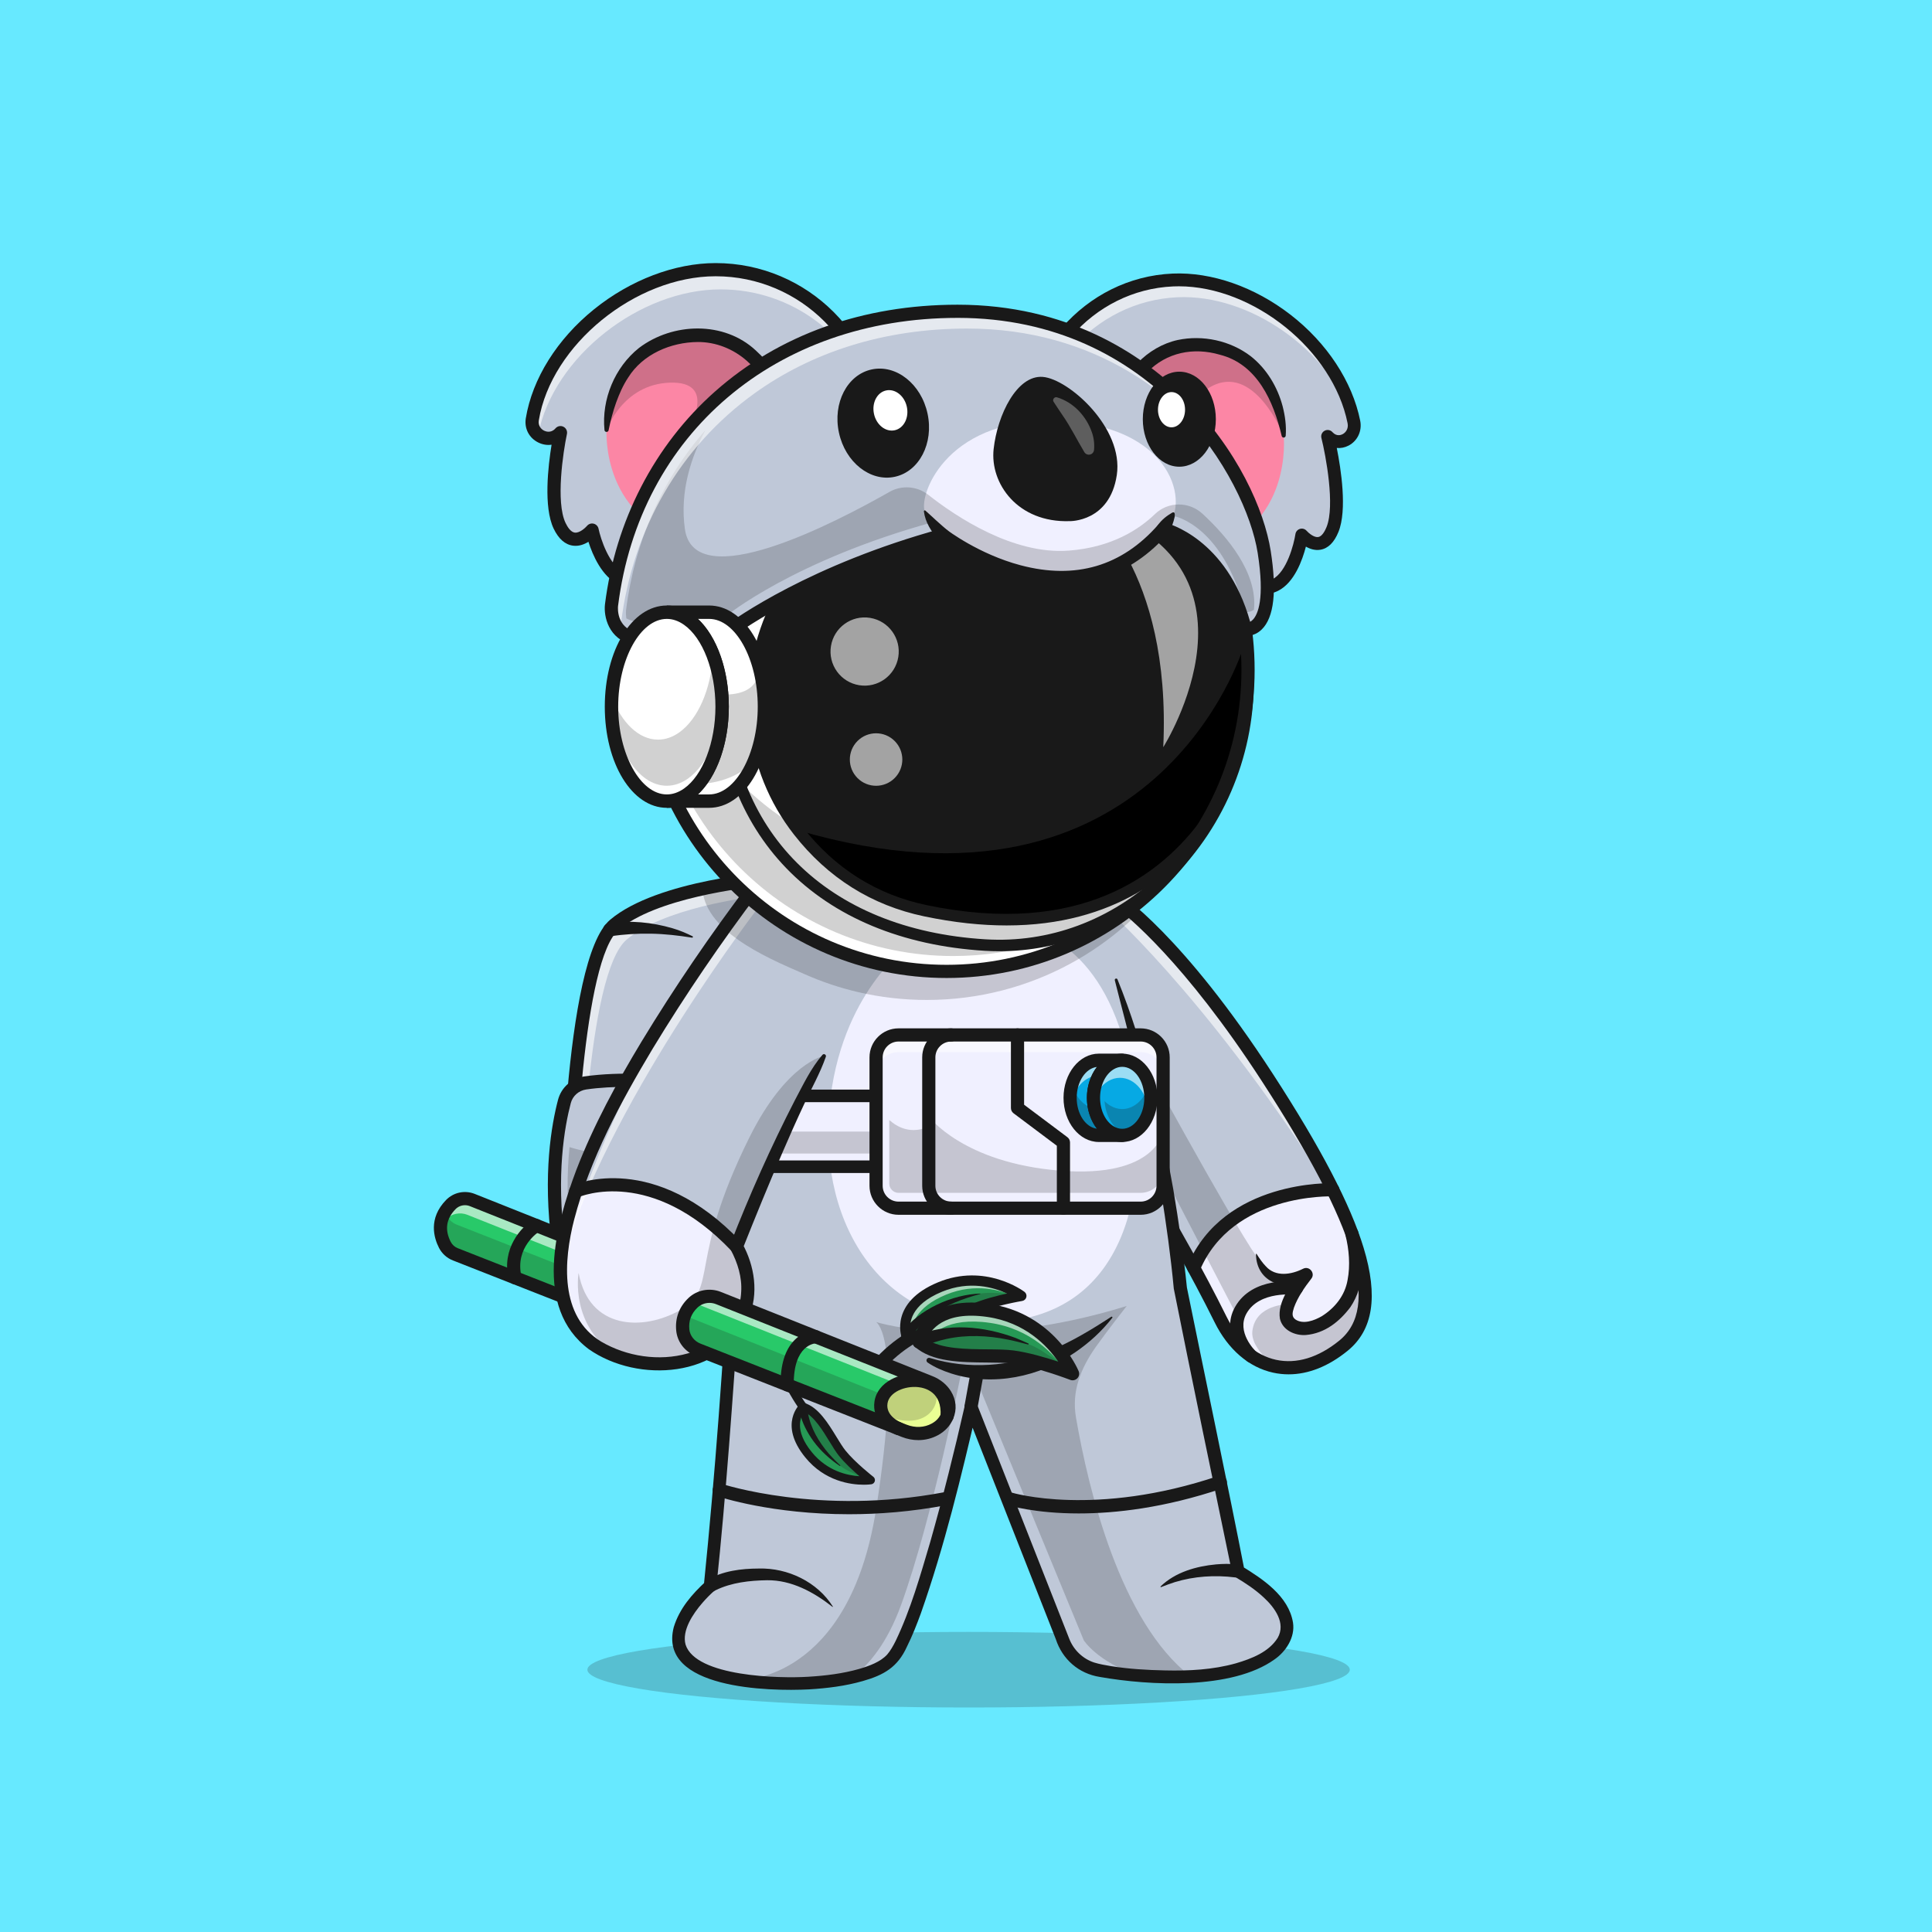 <?xml version="1.0" encoding="UTF-8"?>
<svg id="Layer_1" data-name="Layer 1" xmlns="http://www.w3.org/2000/svg" viewBox="0 0 4000 4000">
  <defs>
    <style>
      .cls-1 {
        fill: #28c969;
      }

      .cls-2 {
        fill: #fc86a5;
      }

      .cls-3 {
        fill: #fff;
      }

      .cls-4 {
        fill: #269955;
      }

      .cls-5 {
        fill: #eaff94;
      }

      .cls-6 {
        fill: #67e9ff;
      }

      .cls-7 {
        opacity: .6;
      }

      .cls-8 {
        opacity: .5;
      }

      .cls-9 {
        opacity: .2;
      }

      .cls-10 {
        opacity: .3;
      }

      .cls-11 {
        opacity: .25;
      }

      .cls-12 {
        fill: #bfc8d8;
      }

      .cls-13 {
        fill: #06a9e4;
      }

      .cls-14 {
        fill: #191919;
      }

      .cls-15 {
        fill: #f0f0ff;
      }
    </style>
  </defs>
  <rect class="cls-6" width="4000" height="4000"/>
  <g>
    <g class="cls-9">
      <ellipse class="cls-14" cx="2005.38" cy="3456.95" rx="789.27" ry="78.25"/>
    </g>
    <g>
      <g>
        <path class="cls-12" d="M1607.45,1817.49s-239.87,16.21-335.5,97.25c-95.62,81.04-98.87,682.34-98.87,682.34l332.33,11.35,102.03-790.93Z"/>
        <g class="cls-7">
          <path class="cls-3" d="M1297.45,1945.33c74.94-63.51,238.46-87.2,305.7-94.48l4.3-33.36s-239.87,16.21-335.5,97.25c-95.62,81.04-98.87,682.34-98.87,682.34l25.88.88c2.13-122.01,15.65-582.44,98.48-652.63Z"/>
        </g>
        <path class="cls-14" d="M1259.87,1911.57c44.53-6.66,90.01-2.21,132.97,10.44,14.17,4.11,27.81,9.91,40.92,16.38.77.38,1.09,1.32.71,2.09-.32.64-1.02.97-1.69.85-28.37-4.52-56.48-7.76-85.01-8.24-27.73-.52-56.17,1.16-83.39,5.38-17.61,2.33-21.96-23.32-4.51-26.9h0Z"/>
        <path class="cls-14" d="M1505.43,2622.07c-.16,0-.31,0-.47,0l-332.33-11.35c-7.38-.25-13.22-6.32-13.17-13.71.33-62.19,6.09-609.97,103.69-692.67,97.92-82.99,333.42-99.78,343.39-100.45,4.09-.34,8.06,1.28,10.85,4.26,2.8,2.97,4.12,7.04,3.6,11.09l-102.03,790.93c-.88,6.83-6.69,11.9-13.52,11.9ZM1186.83,2583.9l306.65,10.47,98.27-761.82c-55.34,5.4-234.11,27.45-310.98,92.59-72.61,61.53-92.16,484.03-93.94,658.75Z"/>
      </g>
      <g>
        <path class="cls-12" d="M1382.7,2619.22h-175.06c-26.06,0-47.97-19.33-51.47-45.15-11.46-84.21-9.46-154.78-3.27-208.44,4.23-36.65,10.41-65.43,15.69-85.26,5.37-20.28,22.33-35.19,43.06-38.2,76.53-11.19,165.65-2.18,165.65-2.18l2,138.73,3.41,240.5Z"/>
        <g class="cls-9">
          <path class="cls-14" d="M1382.7,2619.22h-147.78c-26.06,0-47.97-19.33-51.47-45.15-10.82-79.39-9.64-146.69-4.32-199.07,81.17,25.37,156.06,14.91,200.16,3.73l3.41,240.5Z"/>
        </g>
        <path class="cls-14" d="M1382.71,2632.88h-175.08c-32.65,0-60.6-24.48-65.01-56.95-19.57-144.09-.4-249.21,12.77-299.05,6.73-25.46,28.02-44.39,54.26-48.22,77.31-11.3,165.31-2.64,169.03-2.27,6.89.7,12.17,6.45,12.27,13.38l5.4,379.26c.05,3.65-1.36,7.17-3.93,9.77-2.56,2.6-6.06,4.07-9.71,4.07ZM1299.3,2250.21c-26.78,0-57.25,1.28-85.71,5.44-15.41,2.25-27.9,13.32-31.83,28.2-12.65,47.87-31.04,149-12.11,288.4,2.58,19,18.9,33.33,37.97,33.33h161.25l-5.03-353.04c-13.49-.98-37.07-2.33-64.54-2.33Z"/>
      </g>
    </g>
    <g>
      <path class="cls-15" d="M2781.38,2786.19c-98.3,79.89-202.56,50.22-254.41-54.6-18.71-37.68-38.19-74.69-55.47-106.61-9.02-16.67-17.49-31.97-24.88-45.22-6.58-11.83-12.34-21.97-17.03-30.13-8.06-14.12-12.85-22.23-12.85-22.23l-108.7-289.28-91.46-243.29-28.91-76.88,6.58-3.21,113.13-55.22s15.86,10.09,44.71,35.89c53.12,47.52,150.2,148.11,272.1,335.88,49.66,76.48,90.9,145.66,122.87,207.55,4.28,8.31,8.46,16.47,12.39,24.52,10.2,20.75,19.27,40.63,27.17,59.6,53.02,126.74,54.65,214.54-5.25,263.23Z"/>
      <path class="cls-12" d="M2759.46,2463.36s-215.71-9.48-287.95,161.62c-9.02-16.67-17.49-31.97-24.88-45.22-6.58-11.83-12.34-21.97-17.03-30.13-8.06-14.12-12.85-22.23-12.85-22.23l-108.7-289.28-91.46-243.29-28.91-76.88,6.58-3.21,113.13-55.22s15.86,10.09,44.71,35.89c53.12,47.52,150.2,148.11,272.1,335.88,49.66,76.48,90.9,145.66,122.87,207.55,4.28,8.31,8.46,16.47,12.39,24.52Z"/>
      <path class="cls-14" d="M2471.49,2638.63c-1.77,0-3.57-.34-5.3-1.07-6.94-2.93-10.19-10.93-7.26-17.87,75.06-177.82,298.84-170.08,301.11-169.96,7.53.33,13.36,6.7,13.03,14.23-.33,7.52-6.66,13.47-14.22,13.03-2.37-.11-207.22-6.73-274.78,153.31-2.2,5.21-7.26,8.34-12.57,8.34Z"/>
      <g class="cls-9">
        <path class="cls-14" d="M2562.63,2727.26l-210.53-405.2s-1.46,8.91-3.68,23.46l-40.38-107.4,44.06-73.03s192.16,353.63,248.86,435.75c56.75,82.12,93.26,51.34,93.26,51.34,0,0-1.96,2.46-4.82,6.55,0,0-88.99-9.5-126.77,68.53Z"/>
      </g>
      <g class="cls-9">
        <path class="cls-14" d="M2781.39,2786.2c-48.88,39.74-99.22,52.34-143.87,42.11-25.78-22.33-47.38-48.65-44.65-72.39,6.46-55.38,72.85-55.66,74.16-55.66l1.59-2.91c-2.46,6.87-4,13.78-4,20.23,0,28.06,66.98,44.93,113-13.1,46.06-58.02,21.69-146.87,9.73-177.11-.68-1.73-.91-3.18-.68-4.41,52.97,126.73,54.61,214.53-5.27,263.23Z"/>
      </g>
      <g class="cls-7">
        <path class="cls-3" d="M2747.08,2438.85s-1.86,2.15-5.77,5.92c-252.55-393.52-460.25-572.41-460.25-572.41,0,0-24.66,13.87-24.18,11.82l50.49-24.67s15.89,10.12,44.72,35.89c53.16,47.53,150.23,148.13,272.11,335.92,49.68,76.45,90.91,145.65,122.89,207.55Z"/>
      </g>
      <g>
        <path class="cls-14" d="M2811.98,2550.13c12.32,51.67,14.95,110.19-16.22,156.25-22.56,29.99-52.91,54.27-92.13,57.61-22.26,1.61-48.16-9.68-53.7-33.74-5.82-34.49,24.25-73.88,43.8-100.06,0,0,16.98,20.67,16.98,20.67-48.34,24.57-109.54,5.91-110.39-54.4,0-.66.94-.96,1.29-.37,6.11,9.58,12.12,18.44,19.07,25.53,20.17,22.81,52.82,17.45,77.19,5.17,13.01-6.7,26.02,9.43,16.98,20.67-14.02,18.03-28.1,38.32-35.82,59.74-3.38,10.72-5.14,18.49,2.81,24.49,16.14,11.01,39.22,2.45,54.96-6.74,26.95-17.06,47.7-42.62,53.22-74.86,5.81-30.05,3.08-63.28-4.42-92.94-4.23-17.4,21.31-24.33,26.36-7h0Z"/>
        <path class="cls-14" d="M2590.66,2821.46c-3.36,0-6.73-1.24-9.37-3.74-2.32-2.21-56.51-54.63-24.21-111.87,36.15-64.07,125.05-52.61,128.82-52.09,7.46,1.03,12.68,7.92,11.65,15.38-1.03,7.47-7.9,12.65-15.38,11.65-.72-.11-74.33-9.38-101.33,38.46-21.79,38.62,17.57,77.08,19.26,78.7,5.42,5.21,5.63,13.83.44,19.27-2.68,2.81-6.28,4.23-9.88,4.23Z"/>
      </g>
      <path class="cls-14" d="M2668.02,2845.42c-10.75,0-21.45-1.14-32.03-3.45-50.32-10.96-93.37-48.01-121.25-104.33-51.04-103.14-109.17-202.37-109.76-203.36-.39-.67-.73-1.38-1-2.1l-229.07-609.4c-2.48-6.58.46-13.96,6.78-17.06l119.67-58.52c4.27-2.09,9.32-1.8,13.33.76,5.36,3.43,133.49,87.2,320.95,375.93,99.14,152.69,160.49,270.3,187.58,359.54,30.53,100.59,19.66,170.38-33.24,213.35-39.56,32.15-81.17,48.64-121.97,48.64ZM2429.11,2521.5c6.33,10.84,61.39,105.65,110.08,204.05,24.12,48.73,60.55,80.61,102.6,89.77,42.36,9.25,87.67-4.5,130.99-39.7,85.36-69.36,36.01-234.93-160.02-536.86-161-247.98-279.14-343.23-306.67-363.49l-101.28,49.52,224.3,596.71Z"/>
    </g>
    <g>
      <path class="cls-12" d="M2465.43,3471.1c-9.23.41-18.56.66-28.14.66-81.73,0-134.39-7.09-167.74-14.89-30.84-7.19-56.18-29.21-67.81-58.73l-1.27-3.31-57.66-146.48-132.3-336.29s-33.5,150.4-74.03,291.27c-22.99,79.69-48.23,156.37-70.97,201.08-7.44,14.73-14.68,25.95-21.41,32.73-44.36,44.36-197.56,59.19-309.83,40.99h-.05c-49.25-7.9-90.65-22.23-111.55-43.13-7.34-7.34-12.08-15.09-14.94-23.2-1.53-4.44-2.45-8.92-2.91-13.51v-.05c-4.89-54.55,65.41-114.51,65.41-114.51,15.04-135.26,32.12-367.69,41.19-496.73.61-8.92,1.17-17.33,1.73-25.19,2.91-41.96,4.64-68.01,4.64-68.01l19.22-344.65,23.5-60.31,105.89-271.69,39.87-102.43h523.55c20.39,13.51,32.02,27.07,41.45,42.77,34.72,58.12,39.56,71.17,39.56,71.17,29.52,87.39,53.02,176.91,71.53,260.17,22.48,101,37.57,192.87,47.21,260.78,10.2,72.14,14.17,117.16,14.17,117.16l17.59,86.01,102.38,500.71c188.43,109.67,88.3,208.57-98.3,217.6Z"/>
      <path class="cls-15" d="M1876.43,1961.31s-147.43,106.73-160.84,354.66c-13.41,247.93,136.9,442.24,368.94,419.26,238.19-23.59,304.63-261.59,255.74-521.09-48.89-259.5-198.07-290.84-231.92-294.6-33.85-3.76-231.92,41.77-231.92,41.77Z"/>
      <path class="cls-14" d="M1758.19,3135.07c-159.99,0-267.24-35.35-273.34-37.41-7.09-2.39-10.9-10.08-8.51-17.17,2.39-7.1,10.08-10.92,17.18-8.53,2,.67,202.77,66.6,461.5,17.51,7.37-1.42,14.46,3.44,15.85,10.79,1.4,7.36-3.43,14.45-10.79,15.85-73.1,13.88-141.28,18.95-201.88,18.95Z"/>
      <path class="cls-14" d="M2233.55,3133.42c-90.45,0-143.63-16.16-147.57-17.4-7.14-2.25-11.11-9.86-8.86-17.01,2.25-7.15,9.87-11.1,17-8.86,2.31.71,172.89,51.74,428.23-34.28,7.1-2.38,14.79,1.43,17.18,8.52,2.39,7.1-1.43,14.79-8.52,17.18-120.48,40.59-221.96,51.85-297.46,51.85Z"/>
      <g class="cls-9">
        <path class="cls-14" d="M2465.41,3471.08c-9.18.45-18.55.68-28.15.68-31.24,0-58.2-1.05-81.48-2.73-84.8-29.28-111.9-72.94-111.9-72.94l-223.58-542.38,3.09-18.33-31.28-3.5s-60.48,309.21-126.41,490.73c-28.87,79.57-66.93,124.5-100.54,149.83-66.52,15.37-157.47,17.6-230.9,5.73,4.14.05,223.95,1.18,279.56-353.18,54.47-346.67,3.36-385.73.18-387.83,6.82,1.96,207.28,63.33,518.75-33.29,0,0-41.49,52.85-63.6,84.2-31.77,45.03-50.81,92.54-41.44,146.84,25.57,148.12,91.2,423.08,237.71,536.16Z"/>
      </g>
      <g>
        <path class="cls-14" d="M2010.5,2925.69c-.81,0-1.62-.07-2.45-.22-7.41-1.34-12.33-8.44-10.99-15.85l12.91-71.3c1.35-7.41,8.44-12.35,15.85-10.99,7.41,1.34,12.33,8.44,10.99,15.85l-12.91,71.3c-1.19,6.59-6.94,11.21-13.41,11.21Z"/>
        <path class="cls-14" d="M1464.13,3271.21c32.13-18.9,70.52-23.63,107.06-23.73,59.79-1.63,121.12,27.71,153.12,78.72.29.45-.35.99-.74.61-39.2-30.8-84.98-55.61-135.24-55.11-36.22.58-73.65,4.64-106.48,20.6-1.51.81-2.45,1.32-3.45,1.93-15.21,8.49-28.65-13.13-14.26-23.02h0Z"/>
        <path class="cls-14" d="M2556.79,3265.82c-41.36-5.14-84.45-2.46-124.51,9.84-9.36,2.94-19.09,6.67-28.32,10.24-.87.43-1.78-.83-1-1.49,30.42-29.33,73.56-41.69,114.84-45.52,14.48-1.21,27.97-1.52,42.76.08,7.44.86,12.77,7.59,11.91,15.03-.87,7.68-8.06,13.07-15.68,11.83h0Z"/>
        <path class="cls-14" d="M1925.46,2811.58c79.06,24.28,165.7,17.67,242.11-12.8,47.41-18.65,89.91-44.36,133.27-72.61,1.28-.92,3.14.91,2.02,2.2-21.48,27.61-47.69,51.58-76.99,71.58-73.49,50.88-170.54,71.13-256.7,43.67-17.06-5.66-33.47-12.34-48.7-22.69-2.43-1.65-3.06-4.96-1.41-7.38,1.45-2.14,4.13-2.83,6.41-1.95h0Z"/>
      </g>
      <path class="cls-14" d="M2313.64,2027.75c56.5,139.08,89.13,287.32,115.53,434.71,11.25,67.22,21.34,135.15,28.18,203.11,31.92,157.57,87.75,423.29,119.18,585.29,0,0-6.24-8.69-6.24-8.69,43.73,26.71,97.82,62.15,106.73,117.33,4.67,30.36-14.65,59.88-38.3,76.15-88.23,63.31-258.57,54.42-361.62,36.28-43.75-6.87-77.6-36.49-91.23-78.44,0,0-6.95-17.65-6.95-17.65-43.11-109.55-136.52-346.94-180.62-459,0,0,24.97-1.95,24.97-1.95-33.35,143.28-67.8,286.23-116.7,425.26-8.49,23.2-17.46,46.28-28.82,68.99-19.22,42.64-47.83,58.84-91.43,71.29-36.27,10.38-73.88,14.97-111.26,17.22-82.14,4.38-313.15-.57-280.12-128.78,11.72-38.52,37.8-68.43,66.8-95.1,0,0-4.52,8.52-4.52,8.52,23.48-230.56,40.52-468.27,53.67-700.05,0,0,13.06-233.87,13.06-233.87.08-1.4.4-2.79.87-4.03l169.3-434.36c2.01-5.16,6.97-8.33,12.2-8.34h523.51c7.23,0,13.09,5.86,13.09,13.09s-5.86,13.09-13.09,13.09h-523.51l12.2-8.34-169.3,434.36.87-4.02c-4.48,78.87-15.29,275.08-19.67,351.01-13.37,193.93-26.92,391.21-47.18,584.35-.37,3.45-2.06,6.42-4.52,8.52-8.28,7.3-16.76,15.97-24.3,24.67-19.94,22.91-43.03,57.66-35.03,86.6,21.25,66.55,194.34,70.36,254.18,66.55,35.63-2.15,71.28-6.47,105.48-16.24,20.46-6.01,43.76-14.37,57.81-29.8,6.42-7.43,12.35-17.74,17.51-28.15,31.16-64.98,51.09-135.53,71.58-204.86,26.57-93.6,50.16-188.35,71.75-283.26,2.71-12.54,20.44-13.77,24.97-1.95,48.01,122.01,140.43,356.88,187.57,476.66,0,0,3.47,8.83,3.47,8.83,8.85,23.09,28.18,41.77,51.73,49.36,11.13,3.44,23.51,5.52,35.03,7.5,36.85,5.83,74.14,8.05,111.55,8.81,49.51,1.13,99.16-1.35,146.66-14.68,33.07-9.71,68.23-23.43,86.58-52.62,17.58-30.54-6.14-62.93-28.95-83.85-17.41-16.28-38-29.94-59.19-42.45-3.33-1.96-5.5-5.2-6.25-8.7-34.21-164.26-87.55-421.72-120.69-588.14-6.2-66.57-15.74-134.93-26.39-201.29-15.32-93.12-33.34-187.43-55.81-279.08-12.32-52.87-26.69-105.13-39.9-158.03-.39-1.57.57-3.17,2.14-3.56,1.43-.36,2.89.41,3.43,1.73h0Z"/>
    </g>
    <g>
      <g>
        <rect class="cls-15" x="1568.55" y="2268.88" width="278.77" height="146.68"/>
        <g class="cls-9">
          <rect class="cls-14" x="1568.54" y="2342.8" width="278.78" height="45.47"/>
        </g>
        <path class="cls-14" d="M1847.32,2428.56h-278.77c-7.19,0-13.01-5.82-13.01-13.01v-146.68c0-7.19,5.83-13.01,13.01-13.01h278.77c7.19,0,13.01,5.82,13.01,13.01v146.68c0,7.19-5.83,13.01-13.01,13.01ZM1581.57,2402.55h252.75v-120.66h-252.75v120.66Z"/>
      </g>
      <g>
        <path class="cls-15" d="M2408.12,2189.2v265.78c0,25.69-20.83,46.47-46.47,46.47h-501.37c-25.65,0-46.47-20.78-46.47-46.47v-265.78c0-25.69,20.83-46.47,46.47-46.47h501.37c25.65,0,46.47,20.78,46.47,46.47Z"/>
        <g class="cls-9">
          <path class="cls-14" d="M2408.12,2342.21v80.94c0,25.69-20.83,46.47-46.47,46.47h-501.37c-.06,0-.12,0-.17,0-10.35-.04-18.98-8.67-19.02-19.02,0-.06,0-.11,0-.17v-131.69c17.28,15.46,42.42,27.74,74.8,16.6l7.05-23.78s70.25,95.9,271.24,112.09c200.98,16.23,213.94-81.44,213.94-81.44Z"/>
        </g>
        <g class="cls-8">
          <path class="cls-3" d="M2361.65,2142.73h-501.37c-25.65,0-46.47,20.78-46.47,46.47v35.69c0-25.69,20.83-46.47,46.47-46.47h501.37c25.65,0,46.47,20.78,46.47,46.47v-35.69c0-25.69-20.83-46.47-46.47-46.47Z"/>
        </g>
        <path class="cls-14" d="M1969.42,2515.1c-33.14,0-60.1-26.96-60.1-60.1v-265.81c0-33.14,26.96-60.1,60.1-60.1,7.53,0,13.64,6.11,13.64,13.64s-6.11,13.64-13.64,13.64c-18.1,0-32.82,14.72-32.82,32.82v265.81c0,18.1,14.72,32.82,32.82,32.82,7.53,0,13.64,6.11,13.64,13.64s-6.11,13.64-13.64,13.64Z"/>
        <path class="cls-14" d="M2201.73,2515.1c-7.53,0-13.64-6.11-13.64-13.64v-129.32l-89.63-67.22c-3.43-2.58-5.46-6.62-5.46-10.91v-151.27c0-7.53,6.11-13.64,13.64-13.64s13.64,6.11,13.64,13.64v144.45l89.63,67.22c3.44,2.58,5.46,6.62,5.46,10.91v136.14c0,7.53-6.11,13.64-13.64,13.64Z"/>
        <path class="cls-14" d="M2361.65,2515.1h-501.35c-33.14,0-60.1-26.96-60.1-60.1v-265.81c0-33.14,26.96-60.1,60.1-60.1h501.35c33.14,0,60.11,26.96,60.11,60.1v265.81c0,33.14-26.96,60.1-60.11,60.1ZM1860.29,2156.37c-18.1,0-32.82,14.72-32.82,32.82v265.81c0,18.1,14.72,32.82,32.82,32.82h501.35c18.1,0,32.82-14.72,32.82-32.82v-265.81c0-18.1-14.72-32.82-32.82-32.82h-501.35Z"/>
      </g>
      <g>
        <g>
          <path class="cls-13" d="M2299.17,2343.94c7.37,4.37,15.55,6.78,24.19,6.78h-48.38c-32.83,0-59.43-34.83-59.43-77.8s26.6-77.8,59.43-77.8h48.38c-8.64,0-16.82,2.41-24.19,6.78-20.74,12.1-35.24,39.33-35.24,71.03s14.51,58.93,35.24,71.03Z"/>
          <g class="cls-11">
            <path class="cls-14" d="M2266.43,2295.26c-21.7-4.1-39.57-23.5-47.06-49.62-2.44,8.5-3.83,17.67-3.83,27.28,0,42.97,26.6,77.8,59.43,77.8h48.38c-8.64,0-16.82-2.41-24.19-6.78-15.65-9.13-27.74-26.89-32.74-48.68Z"/>
          </g>
          <g class="cls-7">
            <path class="cls-3" d="M2274.98,2226.94h.49c6.08-10.82,14.23-19.53,23.7-25.05,7.37-4.37,15.55-6.78,24.19-6.78h-48.38c-32.83,0-59.43,34.83-59.43,77.8,0,5.46.44,10.78,1.25,15.92,5.61-35.33,29.52-61.89,58.18-61.89Z"/>
          </g>
          <path class="cls-14" d="M2323.36,2364.36h-48.38c-40.29,0-73.07-41.02-73.07-91.45s32.78-91.45,73.07-91.45h48.38c7.53,0,13.64,6.11,13.64,13.64s-6.11,13.64-13.64,13.64c-5.98,0-11.78,1.64-17.23,4.87-17.38,10.14-28.55,33.39-28.55,59.29s11.17,49.15,28.47,59.24c.03.01.06.03.08.05,5.45,3.23,11.25,4.87,17.23,4.87,7.53,0,13.64,6.11,13.64,13.64s-6.11,13.64-13.64,13.64ZM2271.08,2208.98c-23.43,2.78-41.89,30.39-41.89,63.93s18.46,61.15,41.89,63.93c-13.06-16.8-20.8-39.68-20.8-63.93s7.73-47.13,20.8-63.93Z"/>
        </g>
        <g>
          <path class="cls-13" d="M2382.79,2272.91c0,42.97-26.6,77.8-59.43,77.8-8.64,0-16.82-2.41-24.19-6.78-20.74-12.1-35.24-39.33-35.24-71.03s14.51-58.93,35.24-71.03c7.37-4.37,15.55-6.78,24.19-6.78,32.83,0,59.43,34.83,59.43,77.8Z"/>
          <g class="cls-11">
            <path class="cls-14" d="M2382.79,2272.91c0,37.88-20.69,69.43-48.11,76.35-4.46-1.14-8.73-2.91-12.78-5.32-19.23-11.23-33.1-35.47-34.97-64.21,3.73,3.82,7.87,7.09,12.23,9.64,7.37,4.37,15.55,6.78,24.19,6.78,25.46,0,47.15-21.01,55.61-50.52,2.41,8.5,3.82,17.69,3.82,27.28Z"/>
          </g>
          <g class="cls-7">
            <path class="cls-3" d="M2294.62,2238.27c7.37-4.37,15.55-6.78,24.19-6.78,31.33,0,56.93,31.74,59.21,71.99,3.07-9.38,4.77-19.71,4.77-30.56,0-42.97-26.6-77.8-59.43-77.8-8.64,0-16.82,2.41-24.19,6.78-20.74,12.1-35.24,39.33-35.24,71.03,0,2.04.06,4.06.18,6.07,5.88-18.11,16.82-32.73,30.51-40.71Z"/>
          </g>
          <path class="cls-14" d="M2323.36,2364.36c-10.94,0-21.42-2.92-31.15-8.69-25.44-14.83-41.93-47.34-41.93-82.76s16.49-67.92,42.01-82.81c9.64-5.71,20.12-8.64,31.06-8.64,40.29,0,73.07,41.02,73.07,91.45s-32.78,91.45-73.07,91.45ZM2323.36,2208.75c-5.98,0-11.78,1.64-17.23,4.87-17.38,10.14-28.55,33.39-28.55,59.29s11.17,49.15,28.47,59.24c5.54,3.28,11.34,4.92,17.32,4.92,25.25,0,45.79-28.78,45.79-64.16s-20.54-64.16-45.79-64.16Z"/>
        </g>
      </g>
    </g>
    <g>
      <path class="cls-1" d="M1422.65,2785.62l-480.05-188.75c-9.36-3.68-17.03-10.65-21.61-19.61-9.45-18.49-18.49-51.49,12.19-83.16,11.58-11.95,29.27-15.7,44.73-9.55l486.71,193.78-41.96,107.29Z"/>
      <g class="cls-9">
        <path class="cls-14" d="M1426.15,2724.44l-480.05-188.75c-9.36-3.68-17.03-10.65-21.61-19.61-.53-1.03-1.05-2.12-1.57-3.24-13.3,25.36-6.02,49.57,1.57,64.42,4.58,8.96,12.25,15.93,21.61,19.61l480.05,188.75,41.96-107.29-20.71-8.24-21.26,54.35Z"/>
      </g>
      <g class="cls-7">
        <path class="cls-3" d="M922.98,2524.69c11.58-11.95,29.27-15.7,44.73-9.55l485.18,193.17,11.73-29.98-486.71-193.78c-15.46-6.15-33.15-2.4-44.73,9.55-14.55,15.02-20.11,30.32-20.98,44.25,2.88-4.55,6.38-9.12,10.79-13.66Z"/>
      </g>
      <path class="cls-14" d="M1066.2,2659.11c-6.22,0-11.84-4.28-13.28-10.6-14.69-64.11,26.58-108.4,50.45-122.86,6.45-3.91,14.83-1.85,18.74,4.59,3.9,6.44,1.85,14.8-4.56,18.72-2.28,1.41-51.9,32.94-38.03,93.46,1.68,7.34-2.91,14.66-10.25,16.34-1.03.23-2.05.35-3.06.35Z"/>
      <path class="cls-14" d="M1422.65,2799.26c-1.69,0-3.39-.32-4.99-.95l-480.05-188.75c-12.45-4.9-22.67-14.16-28.76-26.1-10.47-20.5-22.51-60.62,14.54-98.86,15.47-15.98,38.85-20.97,59.57-12.73l486.71,193.78c6.97,2.78,10.39,10.66,7.66,17.65l-41.97,107.29c-1.32,3.37-3.93,6.08-7.25,7.53-1.74.76-3.6,1.14-5.46,1.14ZM962.63,2495.25c-7.28,0-14.38,2.9-19.65,8.34-19.25,19.87-22.56,42.56-9.84,67.46,3.07,6,8.2,10.66,14.45,13.12l467.33,183.75,32.05-81.94-474.11-188.76c-3.33-1.33-6.8-1.97-10.23-1.97Z"/>
    </g>
    <g>
      <path class="cls-15" d="M1828.96,1957.5l-51.9,96.66-70.77,131.74c-85.91,147.55-181.5,394.97-181.5,394.97,37.93,69.29,27.58,135.31-11.62,180.94-47.01,54.71-135.51,80.3-232.38,47.57-2.04-.66-4.08-1.38-6.12-2.14-134.85-48.89-133.42-190.07-82.85-340.93,5.45-16.26,11.52-32.68,18-49.05,23.35-59.14,52.87-118.43,83.2-172.99,72.09-129.55,157.69-254.2,212.4-330.53,13.71-19.02,25.44-35.08,34.67-47.41,13.46-18.15,21.26-28.3,21.26-28.3l29.06,12.9,142.75,63.78,95.8,42.77Z"/>
      <path class="cls-12" d="M1828.96,1957.5l7.17,15.5-129.84,212.91c-85.91,147.55-181.5,394.97-181.5,394.97-174.82-184.36-332.97-114.56-332.97-114.56,5.45-16.26,11.52-32.68,18-49.05,23.35-59.14,52.87-118.43,83.2-172.99,72.09-129.55,157.69-254.2,212.4-330.53,13.71-19.02,25.44-35.08,34.67-47.41,13.46-18.15,21.26-28.3,21.26-28.3l29.06,12.9,142.75,63.78,95.8,42.77Z"/>
      <g class="cls-9">
        <path class="cls-14" d="M1524.79,2580.89c83.3,152.24-66.25,288.56-244,228.49-102.67-62.3-82.85-173.93-82.85-173.93,21.6,117.77,133.64,120.95,210.71,76.71,79.76-45.84,14.01-97.26,142.6-356.59,77.3-155.92,155.06-169.65,155.06-169.65-85.9,147.51-181.52,394.96-181.52,394.96Z"/>
      </g>
      <g class="cls-7">
        <path class="cls-3" d="M1575.16,1872.04s-300.15,388.59-402.07,708.83c0,0,100.61-377.37,374.74-724.94l27.32,16.1Z"/>
      </g>
      <path class="cls-14" d="M1524.8,2594.52c-3.61,0-7.22-1.43-9.9-4.25-165.55-174.55-311.48-114.11-317.61-111.45-6.89,2.98-14.93-.16-17.94-7.04-3.01-6.89.09-14.9,6.97-17.94,6.81-3.01,168.99-71.49,348.38,117.65,5.19,5.47,4.96,14.1-.51,19.29-2.64,2.5-6.02,3.75-9.38,3.75Z"/>
      <path class="cls-14" d="M1572.13,1846.35c-78.79,104.25-152.95,212.95-220.79,324.73-66.69,111.48-129.51,227.32-162.47,353.46-22.12,85.73-30.69,200.86,55.77,253.13,52.95,30.95,119.88,41.27,179.2,24.46,58.21-16.04,108.17-65.62,110.71-127.54,1.98-29.92-7.24-60.03-21.73-87.17-1.96-3.63-2.13-7.88-.76-11.48,39.63-101.72,83.97-201.5,133.93-298.59,17.2-32.04,32.61-65.34,56.82-93.46,1.48-1.72,4.08-1.92,5.8-.43,1.31,1.13,1.74,2.91,1.21,4.46-12.04,34.7-30.11,65.76-45.19,98.64-15.42,32.64-30.02,65.69-44.31,98.87-28.86,66.16-56.1,133.33-82.81,200.34,0,0-.76-11.47-.76-11.47,25.74,46.31,34.72,104.36,12.93,154.12-54.38,124.86-228.85,136.15-330.54,65.01-115.58-86.55-68.96-256.86-26.02-370.94,35.8-92.83,83.69-180.71,134.85-265.54,68.59-112.97,142.82-221.79,222.54-327.29,10.98-13.68,32.56,1.54,21.61,16.66h0Z"/>
    </g>
    <g>
      <path class="cls-14" d="M1823.46,2834.85c-3.3,0-6.62-1.19-9.24-3.61-5.54-5.1-5.9-13.73-.8-19.27,49.1-53.34,101.86-71.5,104.08-72.25,7.15-2.4,14.88,1.44,17.28,8.58,2.4,7.13-1.43,14.86-8.56,17.27-.58.2-48.65,17-92.72,64.88-2.69,2.92-6.36,4.4-10.04,4.4Z"/>
      <g>
        <path class="cls-4" d="M2114.69,2683.05s-59,9.98-96.04,25.69c-28.73,12.23-71.04,44.48-109.78,53.97-11.22,2.8-22.14,3.67-32.34,1.6,0,0-23.04-61.39,69.76-99.67,84.06-34.71,154.07,8.6,166.47,17.05,1.28.86,1.94,1.36,1.94,1.36Z"/>
        <g class="cls-9">
          <path class="cls-14" d="M2114.69,2683.05s-59,9.98-96.04,25.69c-28.73,12.23-71.04,44.48-109.78,53.97-13.29-5.86-23.27-10.62-23.27-10.62,0,0,88.21-77.71,167.4-75.44,27.34.78,46.47,2.68,59.75,5.05,1.28.86,1.94,1.36,1.94,1.36Z"/>
        </g>
        <g class="cls-7">
          <path class="cls-3" d="M1958.78,2680.43c61.26-25.27,115.03-9.14,144.5,4.74,7.05-1.38,11.41-2.11,11.41-2.11,0,0-75.63-56.71-168.42-18.43-92.79,38.28-69.74,99.69-69.74,99.69,3.27.66,6.62.99,10.03,1.09-.81-20.56,7.69-58.35,72.22-84.97Z"/>
        </g>
        <path class="cls-14" d="M1867.38,2759.01c34.64-48.43,104.88-79.12,162.5-80.86.06.46-.25.87-.69.97-16.74,4.52-37.04,10.86-52.77,17.84-29.84,13-57.78,31.48-78.91,56.31-4.32,5.07-8.72,10.79-11.89,16.46-7.18,12.63-25.81,1.78-18.24-10.73h0Z"/>
        <path class="cls-14" d="M1888.55,2776.05c-4.77,0-9.48-.43-14.13-1.38-3.57-.72-6.52-3.24-7.8-6.65-.27-.71-25.48-71.47,75.61-113.18,97.21-40.1,175.51,17.28,178.8,19.75,3.38,2.53,4.93,6.85,3.93,10.96-1,4.11-4.35,7.23-8.52,7.93-.58.1-58.22,9.94-93.67,25.01-10.03,4.26-22.38,11.45-35.45,19.05-31.3,18.2-66.25,38.52-98.78,38.52ZM1885.09,2754.77c27.64,1.66,62.89-18.82,91.61-35.53,13.66-7.94,26.56-15.44,37.81-20.23,21.55-9.16,49.75-16.32,70.45-20.86-27.79-12.92-77.55-27.3-134.65-3.75-66.18,27.3-67.48,65.74-65.22,80.37Z"/>
      </g>
      <g>
        <path class="cls-4" d="M2220.68,2844.13s-72.03-27.69-123.45-34.58c-39.92-5.3-108.06,2.7-157.29-12.22-14.29-4.26-26.98-10.47-36.94-19.47,0,0,14.75-83.26,142.89-64.79,116.09,16.7,165.33,110.76,173.54,128.28.86,1.79,1.26,2.79,1.26,2.79Z"/>
        <g class="cls-9">
          <path class="cls-14" d="M2220.68,2844.13s-72.03-27.69-123.45-34.58c-39.92-5.3-108.06,2.7-157.29-12.22-10.9-15.24-18.84-27.08-18.84-27.08,0,0,148.94-28.29,235.33,26.24,29.83,18.82,49.81,33.51,62.99,44.85.86,1.79,1.26,2.79,1.26,2.79Z"/>
        </g>
        <g class="cls-7">
          <path class="cls-3" d="M2049.37,2738.8c84.59,12.2,133.66,65.42,157.25,100.18,8.73,3.1,14.05,5.15,14.05,5.15,0,0-46.68-112.62-174.8-131.09-128.12-18.47-142.88,64.82-142.88,64.82,3.2,2.89,6.7,5.46,10.42,7.8,12.61-23.34,46.86-59.7,135.97-46.85Z"/>
        </g>
        <path class="cls-14" d="M1896.32,2765.97c64.94-28.1,141.23-20.21,206.04,3.97,9.1,3.54,17.93,7.74,26.83,11.58,1.23.53.56,2.58-.81,2.1-9.51-2.55-32.73-8.67-42.07-10.19-41.27-8.47-85.06-10.3-126.26-1.37-17.32,3.85-35.08,9.17-50.53,17.8-16.26,9.31-29.82-14.99-13.2-23.89h0Z"/>
        <path class="cls-14" d="M2220.67,2857.78c-1.65,0-3.3-.3-4.9-.91-.71-.27-71.14-27.22-120.38-33.78-13.94-1.86-32.36-2-51.86-2.15-53.53-.42-114.2-.89-149.69-32.95-3.49-3.15-5.11-7.88-4.29-12.5.17-.96,18.7-96.04,158.26-75.93,134.26,19.36,183.43,134.48,185.46,139.37,2.09,5.04.97,10.84-2.83,14.75-2.61,2.69-6.16,4.12-9.77,4.12ZM1918.75,2772.89c29.59,20.01,82.15,20.42,125,20.76,20.38.16,39.63.31,55.25,2.39,29.93,3.98,65.93,14.56,91.89,23.12-22.35-32.59-68.13-81.25-146.96-92.61-91.38-13.18-118.07,28.62-125.18,46.35Z"/>
      </g>
      <g>
        <path class="cls-14" d="M1662.6,2921.56c-2.64,0-5.25-1.2-6.95-3.47-.91-1.22-22.62-30.41-41.31-73.76-1.9-4.4.13-9.51,4.53-11.41,4.4-1.9,9.51.13,11.4,4.53,17.83,41.36,39.06,69.95,39.27,70.23,2.87,3.84,2.09,9.27-1.75,12.14-1.56,1.17-3.39,1.73-5.2,1.73Z"/>
        <g>
          <path class="cls-4" d="M1802.8,3064.43s-38.7-30.21-59.3-56c-15.97-20.03-33.92-59.81-58.19-81.77-7.01-6.4-14.55-11.28-22.72-13.77,0,0-40.58,35.32,11.48,99.15,47.14,57.84,114.56,53.88,126.81,52.62,1.26-.12,1.93-.23,1.93-.23Z"/>
          <g class="cls-9">
            <path class="cls-14" d="M1802.8,3064.43s-38.7-30.21-59.3-56c-15.97-20.03-33.92-59.81-58.19-81.77-11.88-.95-20.94-1.41-20.94-1.41,0,0,33.36,90.49,91.4,119.74,20.04,10.1,34.59,16.19,45.1,19.66,1.26-.12,1.93-.23,1.93-.23Z"/>
          </g>
          <path class="cls-14" d="M1671.27,2912.63c1.96,32.19,17.6,62.59,37.14,87.84,8.6,11.31,20.79,23.6,31.15,33.45.67.53-.15,1.69-.88,1.13-20.76-13.94-39.44-30.8-54.37-51.05-13.02-18.06-23.88-38.49-28.72-60.51-1.59-7.06-4.41-18.35,6.22-19.77,5.15-.49,9.64,3.76,9.47,8.92h0Z"/>
          <path class="cls-14" d="M1788.16,3073.95c-26.46,0-80.35-6.79-120.83-56.43-56.7-69.53-10.9-110.78-10.43-111.19,2.26-1.96,5.37-2.62,8.22-1.76,29.11,8.85,49.24,41.78,67,70.84,6.47,10.59,12.59,20.59,18.17,27.58,19.71,24.7,57.48,54.28,57.86,54.58,2.73,2.13,3.94,5.69,3.05,9.05-.88,3.36-3.68,5.86-7.11,6.38-.86.13-6.74.95-15.93.95ZM1665.05,2923.1c-7.34,9.68-21.4,37.93,15.73,83.45,32.02,39.26,73.54,48.29,98.65,49.8-13.17-11.35-30.73-27.52-42.71-42.54-6.25-7.84-12.64-18.29-19.4-29.35-14.22-23.26-31.66-51.78-52.26-61.37Z"/>
        </g>
      </g>
      <g>
        <path class="cls-1" d="M1960.9,2931.95c-2.14,5.15-5,9.64-8.21,13.51-4.89,5.86-10.81,10.35-16.93,13.77-19.42,10.71-42.88,11.27-63.53,3.16l-10.55-4.13-1.43-.56s-.56-.2-1.58-.66l-413.58-162.59c-17.13-6.73-29.57-22.23-31.46-40.53-1.22-11.68.31-21.72,3.52-30.39,3.93-10.81,10.4-19.37,17.39-26.05,14.07-13.51,34.82-17.23,52.92-10.04l438.46,174.57c12.8,5.1,24.06,13.82,31.25,25.54,6.88,11.27,11.22,26.51,3.72,44.41Z"/>
        <path class="cls-5" d="M1960.9,2931.95l-8.21,13.51c-4.89,5.86-10.81,10.35-16.93,13.77-19.42,10.71-42.88,11.27-63.53,3.16l-11.98-4.69s-.56-.2-1.58-.66c-7.6-3.47-39.82-20.24-34.67-53.58,9.07-58.73,142.96-72.04,136.89,28.5Z"/>
        <g class="cls-9">
          <path class="cls-14" d="M1828.14,2929.71l33.55,28.55-1.43-.56s-.56-.2-1.58-.66l-413.58-162.59c-17.13-6.73-29.57-22.23-31.46-40.53-1.22-11.68.31-21.72,3.52-30.39l406.29,162.08s69.64-28.91,101.71-18.56c32.12,10.4,14.28,107.73-97.02,62.66Z"/>
        </g>
        <g class="cls-7">
          <path class="cls-3" d="M1862.78,2867.06l-424.02-168.93s15.14-18.17,34.53-12.72c19.38,5.45,433.71,166.58,433.71,166.58l-44.22,15.07Z"/>
        </g>
        <path class="cls-14" d="M1860.23,2971.32c-1.65,0-3.32-.3-4.95-.94-18.07-7.07-50.69-30.58-44.75-68.99,6.26-40.49,53.34-60.93,93.38-56.64,34.8,3.73,74.17,29.02,70.62,88.01-.45,7.52-6.88,13.21-14.44,12.8-7.52-.45-13.25-6.92-12.8-14.44,2.93-48.68-31.4-57.65-46.3-59.24-27.16-2.92-59.88,10.21-63.51,33.68-4.07,26.32,26.47,38.92,27.77,39.44,6.97,2.8,10.39,10.71,7.63,17.7-2.12,5.36-7.24,8.63-12.67,8.63Z"/>
        <path class="cls-14" d="M1629.77,2880.7c-7.47,0-13.56-6.01-13.64-13.5-.44-41.74,9.27-72.94,28.87-92.74,19.63-19.84,41.58-20.42,44.04-20.42h0c7.53,0,13.64,6.11,13.64,13.65,0,7.48-6.03,13.55-13.48,13.64-2.28.07-46.67,2.69-45.78,85.59.08,7.53-5.96,13.71-13.5,13.79h-.15Z"/>
        <path class="cls-14" d="M1901.19,2981.62c-11.34,0-22.86-2.17-33.97-6.54l-427.13-167.94c-22.28-8.76-37.61-28.6-40.02-51.79-2.7-26.01,5.96-49.42,25.03-67.71,17.77-17.05,44.23-22.09,67.42-12.87l438.47,174.58c15.99,6.37,29.42,17.41,37.81,31.09,11.07,18.04,12.69,37.68,4.69,56.79-6.04,14.42-16.52,25.84-31.15,33.93-12.59,6.96-26.72,10.47-41.15,10.47ZM1468.76,2697.48c-9.13,0-18.06,3.41-24.77,9.84-12.96,12.43-18.6,27.64-16.78,45.2,1.33,12.81,10.31,24.29,22.87,29.22h0l427.13,167.94c17.65,6.94,36.59,6.06,51.93-2.42,9.25-5.12,15.53-11.85,19.19-20.59,4.59-10.98,3.68-21.45-2.79-31.99-5.33-8.7-14.08-15.8-24.64-20l-438.47-174.58c-4.44-1.77-9.08-2.63-13.67-2.63Z"/>
      </g>
    </g>
    <g class="cls-9">
      <path class="cls-14" d="M2352.1,1895.41c-23.33,22.55-48.43,43.29-75.07,61.93-19.37,13.64-39.51,26.15-60.43,37.51-88.49,48.11-189.93,75.44-297.75,75.44-48.79,0-96.22-5.59-141.78-16.14-38.38-8.96-75.39-21.37-110.68-37.01-59.02-26.15-196.05-79.89-210.79-166.64,33.83-47.11,105.75-12.47,105.75-12.47l171.79,76.71h461.12l113.09-55.25s15.91,10.14,44.74,35.92Z"/>
    </g>
    <g>
      <g>
        <path class="cls-12" d="M1343.24,1192.6c40.53-22.49,89.01,30.11,138.4,30.11,183.46,0,332.19-148.73,332.19-332.19s-148.73-332.19-332.19-332.19c-169.32,0-352.33,143.5-379.55,309.85-5.35,32.71,34.91,52.92,57.4,28.58.31-.33.62-.67.93-1.02,0,0-29.08,135.84-1.82,192.86,27.26,57.01,67.24,8.86,67.24,8.86,0,0,29.45,143.95,117.4,95.15Z"/>
        <path class="cls-2" d="M1255.83,890.52s-12.8,193.9,187.44,232.67c200.24,38.77,214.03-331.98,104.44-393.37s-268.25-47.61-291.87,160.7Z"/>
        <g class="cls-9">
          <path class="cls-14" d="M1255.83,890.52s32.71-94.84,130.84-98.27,40.48,91.67,40.48,91.67c0,0,70.85-73.09,147.3-121.05,0,0-46.08-88.08-167.2-64.99-121.13,23.09-134.46,111.4-151.42,192.63Z"/>
        </g>
        <g class="cls-7">
          <path class="cls-3" d="M1114.08,899.72c32.34-162.37,211.59-300.6,377.76-300.6,148.1,0,273.52,96.95,316.38,230.82-28.49-154.52-163.82-271.61-326.58-271.61s-352.33,143.5-379.55,309.85c-2.18,13.35,3.29,24.54,11.98,31.54Z"/>
        </g>
        <path class="cls-14" d="M1251.54,890.49c-6.31-63.64,21.25-130.14,71.47-170.15,69.93-52.9,176.1-56.17,241.88,5.35,14.2,12.75,26.7,27.24,36.7,43.5,1.5,2.44,2.76,4.56,4.35,7.6,3.5,6.67.92,14.91-5.75,18.41-6.53,3.42-14.56,1.03-18.18-5.33-.92-1.73-2.32-3.89-3.67-5.99-9.03-13.61-19.98-26.15-32.25-36.92-28.05-24.67-64.09-39.06-101.44-38.87-55.87.43-113.92,25.09-144.22,73.76-10.49,15.83-18.23,33.54-24.86,51.79-6.51,18.28-11.57,37.55-15.46,56.9-.55,4.88-8.05,4.99-8.58-.05h0Z"/>
        <path class="cls-14" d="M1481.64,1236.35c-24.01,0-46.24-10.17-67.74-20-25.11-11.48-46.78-21.39-64.04-11.83h0c-24.43,13.56-47.54,15.5-68.67,5.78-35.03-16.12-54.21-61.32-62.9-88.58-8.54,5.32-19.48,9.59-31.63,8.06-16.56-2.06-30.15-13.94-40.37-35.31-21.3-44.55-11.48-129.64-4.32-173.74-8.98,1.32-18.42-.13-27.3-4.47-19.28-9.4-29.5-29.15-26.04-50.29,13.39-81.83,64.92-164.1,141.39-225.72,75.36-60.73,167.08-95.57,251.62-95.57,190.69,0,345.83,155.14,345.83,345.83s-155.14,345.83-345.83,345.83ZM1365.28,1173.29c20.06,0,40.24,9.23,59.96,18.25,18.85,8.61,38.33,17.52,56.4,17.52,175.65,0,318.54-142.9,318.54-318.54s-142.9-318.55-318.54-318.55c-166.04,0-340.53,142.23-366.08,298.4-1.78,10.9,4.56,18.19,11.08,21.37,3.06,1.48,13.75,5.6,22.84-4.25l.78-.85c4.12-4.61,10.83-5.88,16.35-3.07,5.52,2.8,8.45,8.96,7.16,15.01-7.81,36.54-23.54,140.84-2.85,184.12,4.08,8.53,10.7,18.93,19.06,20,10,1.29,21.99-9.97,25.41-14.01,3.37-4,8.74-5.73,13.81-4.44,5.06,1.29,8.96,5.34,10.01,10.46,4.2,20.36,21.99,76.4,53.42,90.82,12.97,5.96,27.36,4.36,44-4.87,9.48-5.26,19.06-7.38,28.66-7.38ZM1343.24,1192.6h.05-.05Z"/>
      </g>
      <g>
        <path class="cls-12" d="M2587.58,1207.67c-39.56-20.8-83.42,33.75-130.43,35.79-174.63,7.56-322.63-134.9-330.57-318.19-7.93-183.29,127.2-338.01,301.83-345.57,161.17-6.98,341.58,128.85,374.68,293.92,6.51,32.46-30.94,54.31-53.4,30.92-.31-.32-.62-.65-.93-.98,0,0,33.55,134.52,10.07,192.6-23.48,58.08-63.62,11.62-63.62,11.62,0,0-21.81,145.03-107.64,99.89Z"/>
        <g class="cls-7">
          <path class="cls-3" d="M2136.78,960.95c-7.93-183.29,127.2-338.01,301.83-345.57,147.79-6.4,311.68,107.31,363.4,253.51-35.56-162.92-213.97-296.11-373.6-289.2-174.63,7.56-309.77,162.27-301.83,345.57,1.5,34.66,8.03,67.85,18.78,98.85-4.68-20.37-7.64-41.47-8.58-63.16Z"/>
        </g>
        <path class="cls-2" d="M2657.73,902.27s20.57,193.2-168.35,240.18c-188.93,46.98-218.09-322.86-116.42-388.7,101.67-65.84,253.28-58.62,284.78,148.52Z"/>
        <g class="cls-9">
          <path class="cls-14" d="M2657.73,902.27s-60.78-154.17-152.86-100.49c-92.07,53.68,0,239.03,0,239.03l-139.25-275s59.29-76.01,168.32-48.91c109.03,27.09,123.78,185.37,123.78,185.37Z"/>
        </g>
        <path class="cls-14" d="M2653.55,902.48c-16.81-71.64-50.74-148.71-128.18-168.13-54.28-15.85-110.14-4.88-150,36.27-9.63,9.67-18.15,20.64-25.42,32.21-2.47,3.98-4.96,8.31-6.67,11.91-3.21,6.61-11.17,9.38-17.78,6.17-14.36-7.85-4.27-22.24,1.3-32.04,8.02-13.72,17.77-26.25,28.83-37.68,22.07-22.99,51.19-40.37,82.68-47.26,52.03-10.98,108.88,1.27,151.08,33.49,33.11,26.04,55.67,63.89,66.24,103.98,5.06,19.87,7.84,40.07,6.3,60.66-.17,2.32-2.19,4.06-4.52,3.89-1.98-.15-3.5-1.63-3.85-3.48h0Z"/>
        <path class="cls-14" d="M2443.94,1257.06c-175.67.01-322.63-145.71-330.66-331.22-8.24-190.33,132.87-351.58,314.56-359.44,80.69-3.54,169.63,27.57,244.09,85.21,75.4,58.38,127.97,138.34,144.22,219.39,4.23,21.11-5.42,41.82-24.02,51.53-7.88,4.12-16.29,5.71-24.48,4.91,8.7,43.53,21.86,128.35,3.53,173.7-8.86,21.93-21.47,34.39-37.48,37.04-11.31,1.87-21.7-1.7-29.98-6.48-7.21,27.93-23.86,74.45-57.36,91.41-19.62,9.93-41.48,8.69-64.98-3.66-15.34-8.07-32.79.07-59.69,14.44-20.12,10.75-40.92,21.87-63.97,22.86-4.6.2-9.22.3-13.78.3ZM2440.54,592.75c-3.86,0-7.7.08-11.55.24-167.02,7.24-296.71,156.03-289.11,331.69,7.6,175.67,149.64,312.6,316.69,305.47,17-.74,35.08-10.4,52.57-19.75,27.38-14.63,55.69-29.75,84.64-14.53h0c15.63,8.23,28.88,9.38,40.52,3.49,29.79-15.05,44.57-72.66,47.75-93.58.78-5.14,4.48-9.36,9.48-10.8,5-1.45,10.37.15,13.77,4.08,4.2,4.78,15.62,14.28,24.1,12.84,8.14-1.39,14.21-13.59,17.1-20.74,17.91-44.31-1.61-148.13-10.65-184.39-1.47-5.89,1.23-12.03,6.56-14.92,5.34-2.9,11.95-1.82,16.09,2.61l.83.87c8.24,8.58,17.07,5.38,20.48,3.59,6.17-3.22,12.56-11.1,10.24-22.69-30.33-151.29-194.89-283.48-349.5-283.48Z"/>
      </g>
      <g>
        <circle class="cls-3" cx="1959.78" cy="1387.03" r="624.16"/>
        <g class="cls-9">
          <path class="cls-14" d="M2583.96,1387.04c0,81.17-15.51,158.69-43.65,229.81-98.99,213.99-315.62,362.5-566.89,362.5-344.72,0-624.14-279.42-624.14-624.14,0-45.06,4.77-88.99,13.82-131.32,8.41,316.39,267.51,570.35,585.94,570.35s586.17-262.46,586.17-586.17c0-25.01-1.59-49.61-4.64-73.8,34.29,77.26,53.38,162.79,53.38,252.78Z"/>
        </g>
        <g>
          <path class="cls-14" d="M2583.96,1375.58s1.77,212.58-83.8,323.98c-100.31,130.64-272.42,251.32-584.26,185.98-122.5-25.65-206.21-92.85-262.69-164.97-.41-.55-.86-1.09-1.27-1.64-101.17-130.55-117.95-307.61-48.65-457.67,66.62-144.28,207.08-304.93,502.28-304.93,408.11,0,468.31,290.2,476.99,387.69,1.77,19.73,1.41,31.56,1.41,31.56Z"/>
          <path d="M2583.96,1375.58s1.77,212.58-83.8,323.98c-100.31,130.64-272.42,251.32-584.26,185.98-122.5-25.65-206.21-92.85-262.69-164.97-.41-.55-.86-1.09-1.27-1.64,741.18,216.9,921.75-377.32,921.75-377.32,0,0,3.09.82,8.87,2.41,1.77,19.73,1.41,31.56,1.41,31.56Z"/>
          <g class="cls-7">
            <path class="cls-3" d="M2250.67,1047.77s175.04,127.5,157.75,499.19c0,0,240.95-380.34-157.75-499.19Z"/>
          </g>
          <g class="cls-7">
            <circle class="cls-3" cx="1790.06" cy="1348.87" r="70.62" transform="translate(171.87 2899.75) rotate(-80.78)"/>
          </g>
          <g class="cls-7">
            <circle class="cls-3" cx="1813.83" cy="1572.53" r="54.34" transform="translate(-580.69 1743.16) rotate(-45)"/>
          </g>
          <path class="cls-14" d="M2084.04,1916.03c-51.71,0-108.41-5.8-170.58-18.82-108.79-22.79-199.5-79.76-269.61-169.32-104.41-133.39-124.1-314.1-51.38-471.61,65.69-142.27,208.02-311.86,513.1-311.86,161.35,0,286.54,44.66,372.09,132.73,121.77,125.36,118.38,291.73,118.17,298.75-.19,6.57-5.66,11.92-12.23,11.54-6.57-.19-11.74-5.66-11.56-12.23.04-1.62,3.12-163.72-111.66-281.69-80.9-83.15-200.28-125.31-354.82-125.31-292.49,0-428.72,162.08-491.49,298.04-68.96,149.36-50.37,320.62,48.51,446.96,66.55,85.02,152.6,139.09,255.75,160.7,317.73,66.54,486.52-61.84,572.15-181.28,3.83-5.34,11.27-6.56,16.6-2.74,5.34,3.83,6.57,11.26,2.74,16.61-72.86,101.63-202.79,209.53-425.79,209.53Z"/>
        </g>
        <path class="cls-14" d="M2069.11,1969.44c-10.1,0-20.22-.31-30.38-.93-170.86-10.47-312.94-69.63-410.88-171.1-94.71-98.13-144.78-231.36-144.78-385.26,0-305.75,256.81-564.07,560.9-564.32,14.5-1.04,229.28-14,396.89,123.39,5.08,4.17,5.83,11.67,1.66,16.75-4.17,5.08-11.67,5.83-16.75,1.66-162.28-133.02-378.27-118.18-380.44-118.03l-.91.03c-291.38,0-537.55,247.53-537.55,540.52,0,308.37,204.35,512.46,533.31,532.6,131.88,8.08,259.63-39.34,359.74-133.51,109.38-102.89,172.11-248.35,172.11-399.1,0-6.57,5.33-11.9,11.9-11.9s11.9,5.33,11.9,11.9c0,157.29-65.46,309.07-179.61,416.44-97.25,91.47-219.51,140.85-347.12,140.85Z"/>
        <path class="cls-14" d="M1959.78,2024.84c-351.69,0-637.81-286.12-637.81-637.8s286.12-637.8,637.81-637.8,637.8,286.12,637.8,637.8-286.12,637.8-637.8,637.8ZM1959.78,776.52c-336.64,0-610.52,273.88-610.52,610.52s273.88,610.52,610.52,610.52,610.52-273.88,610.52-610.52-273.88-610.52-610.52-610.52Z"/>
      </g>
      <g>
        <path class="cls-12" d="M2584.99,1302.57c-4.33.66-7.19.15-7.19.15-44.51-177.73-169.93-207.55-169.93-207.55-190.78,218.06-456.1,12.75-456.1,12.75-290.76,79.94-448.86,203.53-448.86,203.53l-189,10.91c-54.5-12.75-48.38-69.08-48.38-69.08,24.12-193.94,122.16-363.82,275.97-474.4v-.05c.05-.05.1-.05.1-.05,117.16-84.33,266.64-134.24,440.5-134.24,132.05,0,242.89,35.08,333.18,88.3,105.54,62.2,182.98,149.23,233.3,234.01,37.83,63.58,60.42,125.93,68.27,175.59,21.62,136.74-15.5,157.44-31.86,160.14Z"/>
        <path class="cls-15" d="M1952.23,1107.9s-26.15-14.39-37.86-49.97c-11.71-35.59,48.26-200.35,288.74-185.81,240.48,14.54,261.48,190.51,205.25,223.07-56.23,32.56-166.07,204.89-456.13,12.72Z"/>
        <g class="cls-9">
          <path class="cls-14" d="M2596.16,1262.6c-4.13,2.55-8,3.77-11.17,4.28-4.33.66-7.19.15-7.19.15-44.51-177.73-144.76-197.85-144.76-197.85-167.31,289.39-499.74,11.42-499.74,11.42-290.76,79.94-430.39,195.15-430.39,195.15l-189,10.91c-6.53-1.53-12.24-3.67-17.13-6.32-1.43-9.74-.66-16.88-.66-16.88,17.64-141.73,74.74-270.67,164.37-372.94-29.57,55.52-53.43,127.25-42.52,204.65,19.53,139.08,311.51-12.9,423.52-76.73,25.54-14.58,57.31-12.08,80.45,6.07,58.17,45.78,175.89,124.14,290.76,115.48,88.61-6.63,145.4-43.69,178.6-75.71,27.17-26.21,70.41-26.31,98.14-.76,50.98,46.96,114.87,122.26,106.71,199.09Z"/>
        </g>
        <g>
          <g class="cls-7">
            <path class="cls-3" d="M1285.93,1288.96c24.12-193.94,122.16-363.82,275.97-474.4v-.05c.05-.05.1-.05.1-.05,117.16-84.33,266.64-134.24,440.5-134.24,132.05,0,242.89,35.08,333.18,88.3,102.44,60.38,178.33,144.14,228.72,226.54-4.95-9.36-10.19-18.77-15.82-28.22-50.32-84.79-127.76-171.81-233.3-234.01-90.29-53.23-201.13-88.3-333.18-88.3-173.85,0-323.34,49.91-440.5,134.24,0,0-.05,0-.1.05v.05c-153.82,110.58-251.86,280.46-275.97,474.4,0,0-3.81,35.39,21.75,56.42-2.33-11.67-1.36-20.73-1.36-20.73Z"/>
          </g>
          <g class="cls-7">
            <path class="cls-3" d="M2551.06,1228.33c10.42,21.35,19.62,45.95,26.74,74.39,0,0,2.85.51,7.19-.15.72-.12,1.48-.29,2.27-.48-10.24-29.13-22.73-53.48-36.2-73.75Z"/>
          </g>
        </g>
        <g>
          <path class="cls-14" d="M1942.76,1117.72c-14.44-17.08-27.09-36.32-29.97-59.02-.09-1.03.67-1.95,1.7-2.04.53-.05,1.02.13,1.39.45,4.25,3.67,8.13,7.24,11.94,10.78,6.53,6.14,15.87,14.59,22.72,20.51,0,0,11.15,9.68,11.15,9.68,14.13,12.87-5.53,33.31-18.93,19.64h0Z"/>
          <path class="cls-14" d="M2397.2,1087.33c7.67-11,18.1-19.21,30.07-26.17,13.55-5.46-4.11,38.48-7.76,41.87-10.71,14.79-32.58-.61-22.31-15.7h0Z"/>
        </g>
        <path class="cls-14" d="M1314.38,1335.98c-1.04,0-2.08-.12-3.1-.36-52.43-12.24-61.41-60.19-58.83-83.82,21.58-173.48,102.51-330.11,227.92-441.23,132.67-117.56,306.33-179.71,502.2-179.71,227.73,0,379.94,102.3,467.52,188.12,113.38,111.1,167.7,238.83,180.72,321.31,13.16,83.35,6.94,138.16-18.49,162.91-16.54,16.1-34.56,13.31-36.56,12.93-5.25-.98-9.44-4.92-10.74-10.1-35.83-143-125.88-185.58-152.39-195.21-80.95,88.18-187.06,117.8-307.42,85.66-77.8-20.77-137.62-60.68-155.75-73.68-280.34,78.25-436.15,198.15-437.71,199.37-2.18,1.7-4.84,2.71-7.61,2.87l-188.99,10.9c-.26.01-.52.02-.79.02ZM1982.57,658.14c-376.09,0-658.61,239.84-703.02,596.82-.41,4.22-3.09,43.3,36.11,53.64l182.77-10.55c25.22-18.87,180-129,450.19-203.31,4.14-1.14,8.57-.25,11.96,2.36.65.5,65.8,50.28,152.46,73.23,113.9,30.16,209.81,1.85,285.06-84.15,3.33-3.81,8.49-5.46,13.42-4.29,5.33,1.27,128.3,32.43,176.79,205.45,1.76-.94,3.69-2.32,5.64-4.36,10.19-10.61,25.04-42.71,9.92-138.45-24.06-152.38-213.91-486.41-621.3-486.41Z"/>
        <ellipse class="cls-14" cx="2441.67" cy="867.9" rx="75.6" ry="98.37"/>
        <ellipse class="cls-3" cx="2425.49" cy="848.24" rx="28.03" ry="36.47"/>
        <path class="cls-14" d="M2214.72,1078.97s82.99,2.12,97.52-95.56c14.54-97.68-99.95-198.84-153.25-203.08s-93.89,78.14-101.77,149.32c-7.87,71.17,49.67,152.95,157.49,149.31Z"/>
        <g class="cls-10">
          <path class="cls-3" d="M2188.23,822.59c34.69,10.28,61.47,39.72,72.75,73.43,3.87,11.35,5.27,23.6,4.1,35.6-.58,5.96-5.89,10.31-11.84,9.73-3.39-.33-6.25-2.19-7.99-4.82-15.96-26.58-28.36-52.41-46.04-77.76-5.67-8.68-12-17.58-17.83-26.85-3.11-4.56,1.66-10.92,6.86-9.32h0Z"/>
        </g>
        <ellipse class="cls-14" cx="1828.66" cy="875.98" rx="93.82" ry="113.67" transform="translate(-143.42 404.55) rotate(-12.15)"/>
        <ellipse class="cls-3" cx="1843.51" cy="849.55" rx="34.79" ry="42.15" transform="translate(-137.52 407.08) rotate(-12.15)"/>
      </g>
      <g>
        <g>
          <path class="cls-3" d="M1582.72,1463.07c0,108.04-51.29,195.57-114.54,195.57h-87.62c15.51,0,30.28-5.27,43.79-14.82,41.56-29.37,70.75-99.22,70.75-180.75,0-8.5-.32-16.87-.96-25.1-5.27-70.53-32.56-129.32-69.8-155.6-13.51-9.59-28.28-14.87-43.79-14.87h87.62c49.7,0,91.99,54.07,107.86,129.59,4.32,20.64,6.68,42.83,6.68,65.98Z"/>
          <g class="cls-11">
            <path class="cls-14" d="M1380.56,1658.64c.91,0,1.77,0,2.68-.05,0,0-.05,0-.05.05h-2.64Z"/>
          </g>
          <g class="cls-9">
            <path class="cls-14" d="M1582.72,1463.07c0,40.61-7.23,78.3-19.64,109.54-40.74,49.34-111.22,50.11-111.22,50.11,0,0-3.32,1.5-8.59,4.05,31.24-34.92,51.84-95.22,51.84-163.7,0-8.5-.32-16.87-.96-25.1,75.12,2.18,74.39-41.88,74.39-41.88,0,0,2.64.32,7.5,1,4.32,20.64,6.68,42.83,6.68,65.98Z"/>
          </g>
          <path class="cls-14" d="M1468.18,1672.51h-87.62v-27.74c12.22,0,24.26-4.13,35.78-12.28,38.82-27.43,64.89-95.52,64.89-169.42s-26.07-141.99-64.88-169.37c-11.53-8.19-23.56-12.33-35.79-12.33v-27.74h87.62c72.01,0,128.41,92,128.41,209.44s-56.41,209.44-128.41,209.44ZM1445.03,1644.77h23.15c54.57,0,100.67-83.21,100.67-181.7s-46.1-181.7-100.67-181.7h-23.18c39.26,36.7,63.97,105.73,63.97,181.7s-24.69,144.93-63.94,181.7Z"/>
        </g>
        <g>
          <path class="cls-3" d="M1495.1,1463.07c0,81.53-29.19,151.37-70.75,180.75-13.51,9.55-28.28,14.82-43.79,14.82-63.25,0-114.54-87.53-114.54-195.57s51.29-195.57,114.54-195.57c15.51,0,30.28,5.27,43.79,14.87,41.56,29.33,70.75,99.22,70.75,180.7Z"/>
          <g class="cls-9">
            <path class="cls-14" d="M1494.74,1447.34c-3.59,74.53-31.6,137.23-70.39,164.65-13.51,9.55-28.28,14.82-43.79,14.82-60.11,0-109.4-79.07-114.13-179.66,0-1.41.09-2.77.18-4.14,20.46,53.2,55.7,88.31,95.76,88.31,15.51,0,30.28-5.27,43.79-14.82,38.11-26.96,65.75-87.94,70.07-160.79,10.32,26.69,16.92,57.98,18.51,91.62Z"/>
          </g>
          <path class="cls-14" d="M1380.56,1672.51c-72.01,0-128.41-92-128.41-209.44s56.41-209.44,128.41-209.44c18.11,0,35.54,5.86,51.82,17.43,46.51,32.82,76.59,108.2,76.59,192.01s-30.08,159.18-76.62,192.08c-16.29,11.52-33.72,17.37-51.8,17.37ZM1380.56,1281.37c-54.57,0-100.67,83.21-100.67,181.7s46.1,181.7,100.67,181.7c12.22,0,24.26-4.13,35.78-12.28,38.82-27.43,64.89-95.52,64.89-169.42s-26.07-141.99-64.88-169.37c-11.53-8.19-23.56-12.33-35.79-12.33Z"/>
        </g>
      </g>
    </g>
  </g>
</svg>